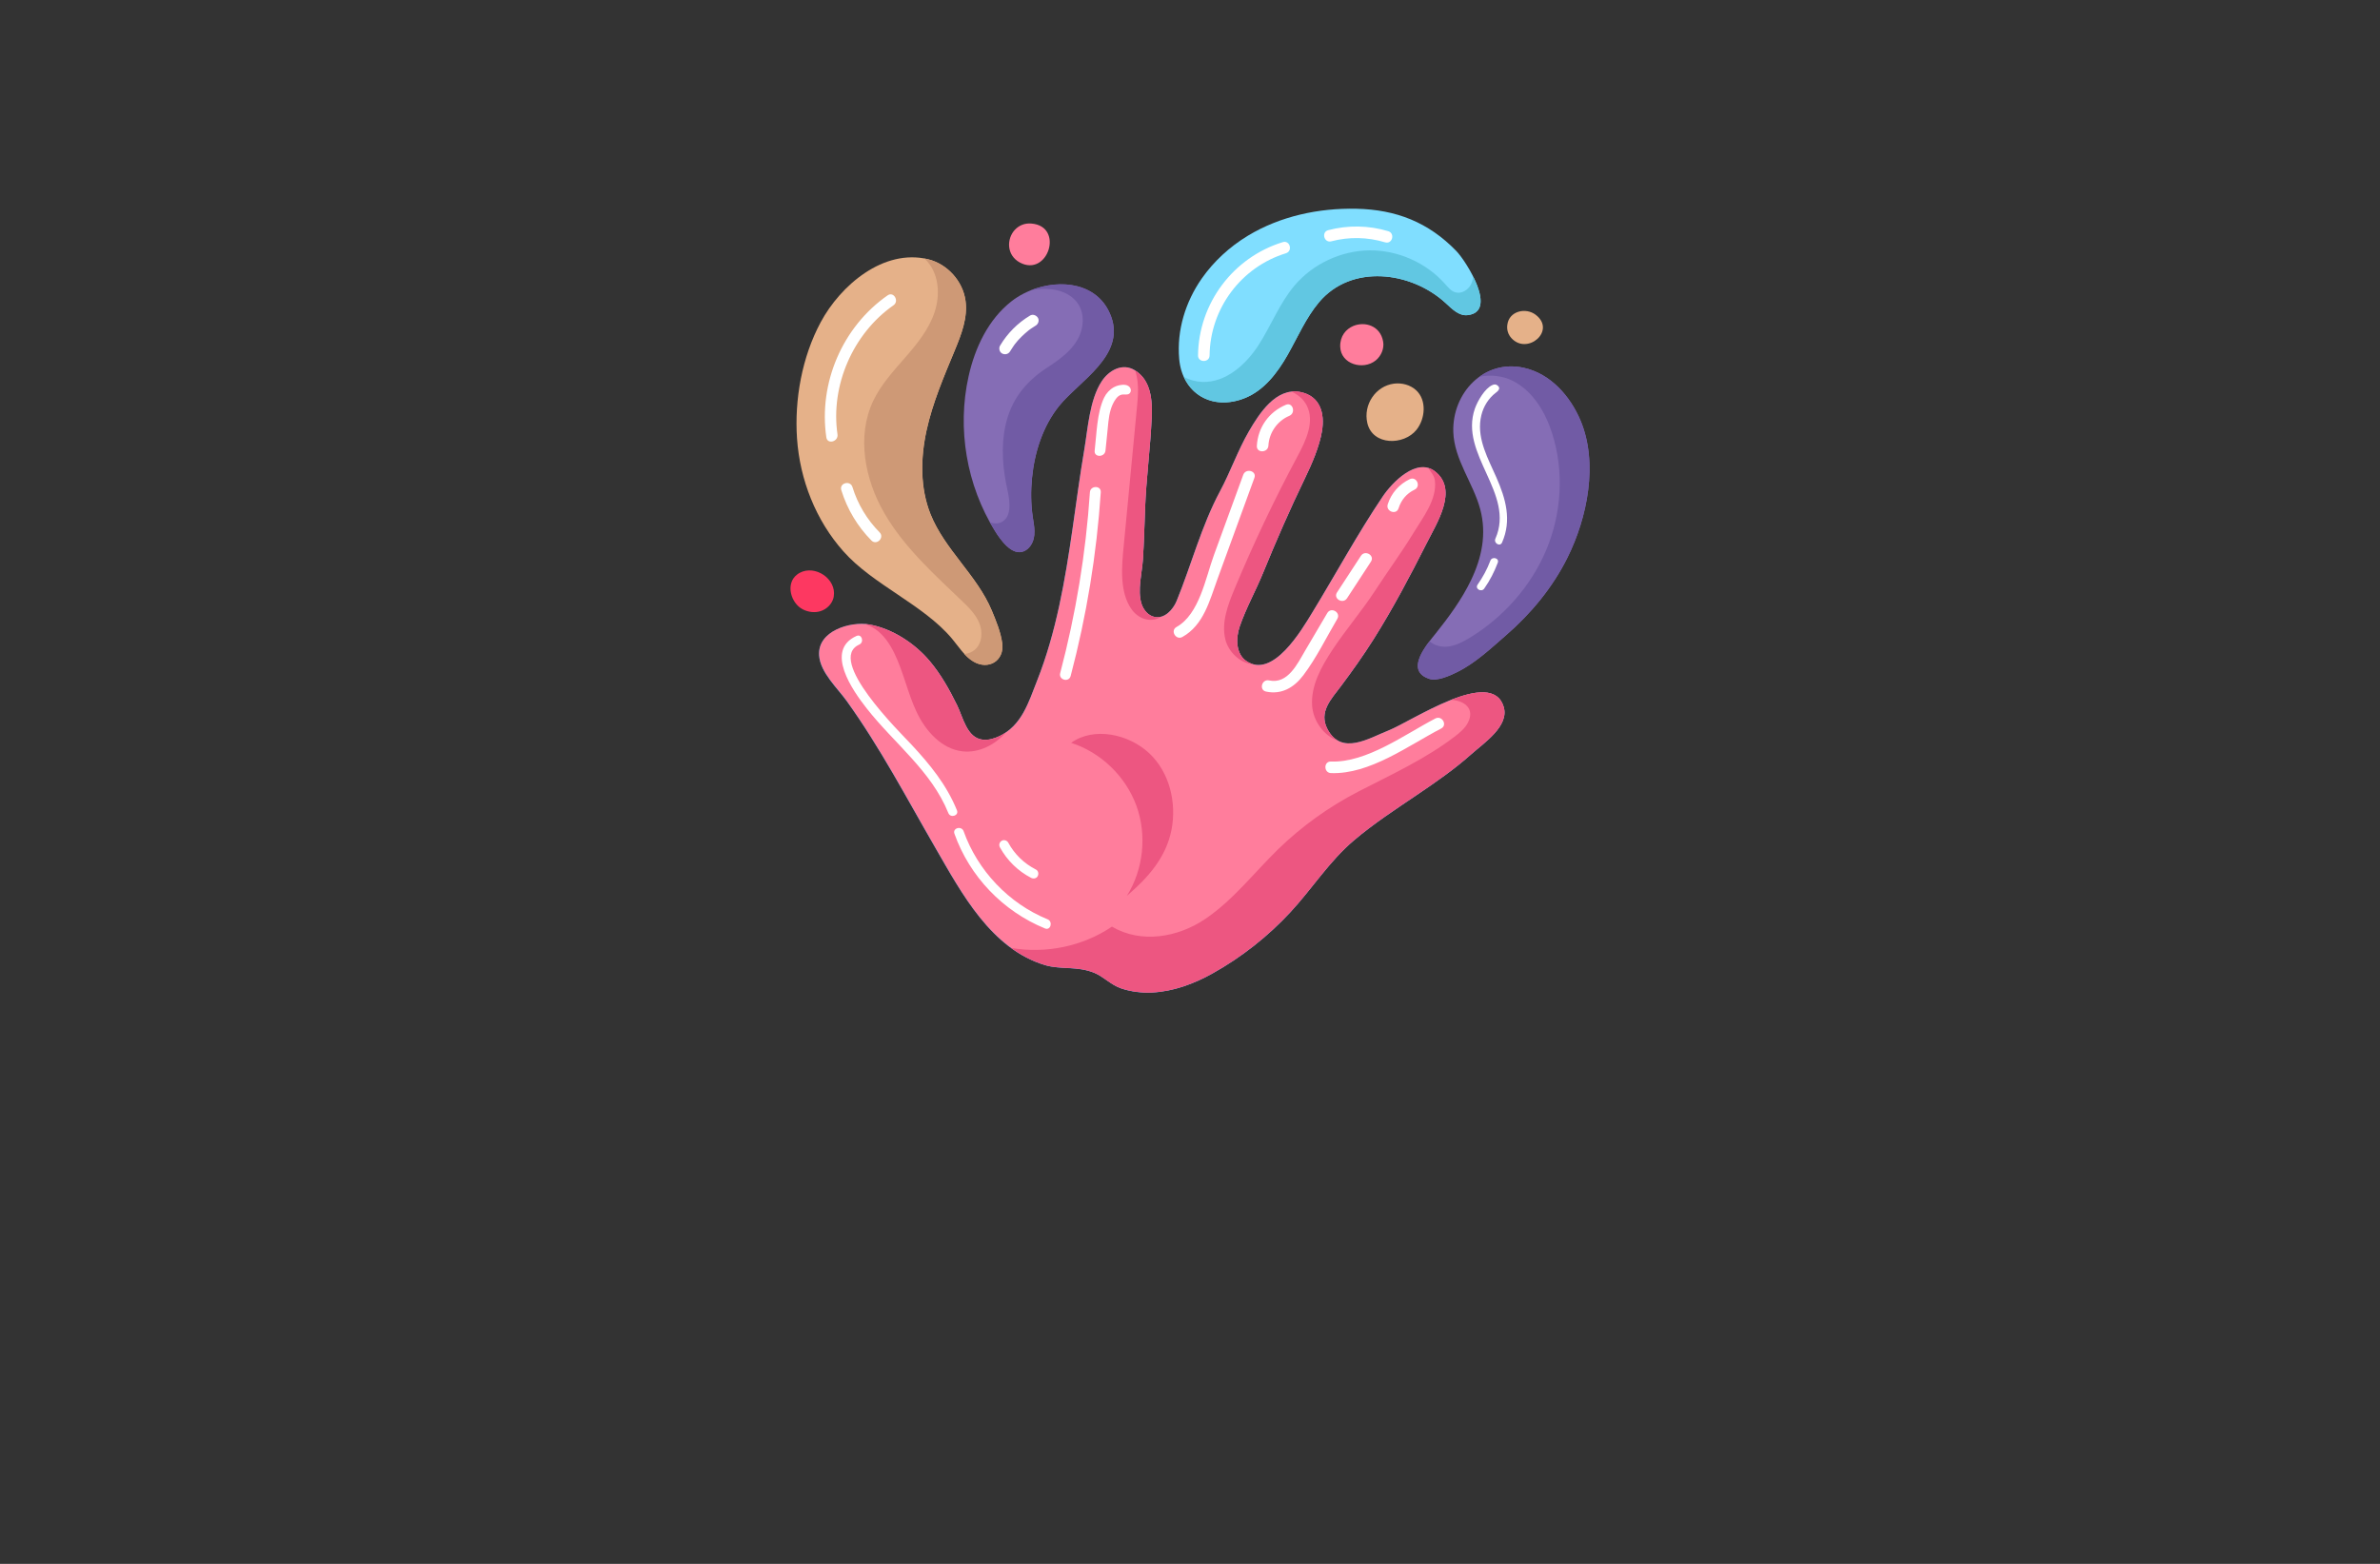 <?xml version="1.0" encoding="utf-8"?>
<!-- Generator: Adobe Illustrator 27.8.1, SVG Export Plug-In . SVG Version: 6.00 Build 0)  -->
<svg version="1.1" xmlns="http://www.w3.org/2000/svg" xmlns:xlink="http://www.w3.org/1999/xlink" x="0px" y="0px"
	 viewBox="0 0 350 230" style="enable-background:new 0 0 350 230;" xml:space="preserve">
<rect x="0" y="0" width="350" height="230" fill="#333333" stroke="none"/>
<style type="text/css">
	.st0{fill:#FFFDB8;}
	.st1{fill:#FFF4C5;}
	.st2{fill:#F1FFCC;}
	.st3{fill:#FFF9CF;}
	.st4{fill:#5B0034;}
	.st5{fill:#FEFFCF;}
	.st6{fill:#FFFFFF;}
	.st7{fill:#FCBEF3;}
	.st8{fill:#007769;}
	.st9{fill:#990000;}
	.st10{fill:#EE388C;}
	.st11{fill:#4862AD;}
	.st12{fill:#EE4B9B;}
	.st13{fill:#FAEE35;}
	.st14{fill:#01A79D;}
	.st15{fill:#8FC640;}
	.st16{fill:#EC2227;}
	.st17{fill:#E7BD20;}
	.st18{fill:#DC8927;}
	.st19{fill:#2F99D5;}
	.st20{fill:#663366;}
	.st21{fill:#FFC907;}
	.st22{fill:#4B83C3;}
	.st23{fill:#F0535B;}
	.st24{fill:#A92990;}
	.st25{fill:#E16E25;}
	.st26{fill:#426CB4;}
	.st27{fill:#E9292B;}
	.st28{fill:#0F77B7;}
	.st29{fill:#EF4A6C;}
	.st30{fill:#65C5B3;}
	.st31{fill:#965724;}
	.st32{fill:#F1A422;}
	.st33{fill:#18479E;}
	.st34{fill:#64C5B2;}
	.st35{fill:#FAE072;}
	.st36{fill:#EF496E;}
	.st37{fill:#231F20;}
	.st38{fill-rule:evenodd;clip-rule:evenodd;fill:#5C493A;}
	.st39{fill-rule:evenodd;clip-rule:evenodd;fill:#F26767;}
	.st40{fill-rule:evenodd;clip-rule:evenodd;fill:#87C443;}
	.st41{fill-rule:evenodd;clip-rule:evenodd;fill:#EE3E96;}
	.st42{fill-rule:evenodd;clip-rule:evenodd;fill:#2195D2;}
	.st43{fill-rule:evenodd;clip-rule:evenodd;fill:#FFCD05;}
	.st44{fill-rule:evenodd;clip-rule:evenodd;fill:#83C341;}
	.st45{fill-rule:evenodd;clip-rule:evenodd;fill:#0F77B7;}
	.st46{fill-rule:evenodd;clip-rule:evenodd;fill:#ED8D36;}
	.st47{fill-rule:evenodd;clip-rule:evenodd;fill:#3CA356;}
	.st48{fill-rule:evenodd;clip-rule:evenodd;fill:#7F4A25;}
	.st49{fill-rule:evenodd;clip-rule:evenodd;fill:#A3B539;}
	.st50{fill-rule:evenodd;clip-rule:evenodd;fill:#FAAF37;}
	.st51{fill-rule:evenodd;clip-rule:evenodd;fill:#0BB4A1;}
	.st52{fill:#00A9CB;}
	.st53{fill:#79AA41;}
	.st54{fill:#CD8F2A;}
	.st55{fill:#0393B0;}
	.st56{fill:#E82F7B;}
	.st57{fill:#D7DF2A;}
	.st58{fill:#8DC443;}
	.st59{fill:#F0A422;}
	.st60{fill:#3A3A3B;}
	.st61{fill:#29AAE1;}
	.st62{fill:#E9246E;}
	.st63{fill:url(#SVGID_1_);}
	.st64{fill:#00EFFF;}
	.st65{fill-rule:evenodd;clip-rule:evenodd;fill:url(#SVGID_00000142871795295866556680000008533567105587637943_);}
	.st66{fill-rule:evenodd;clip-rule:evenodd;fill:url(#SVGID_00000125570995539927119180000005666207448873050782_);}
	.st67{fill-rule:evenodd;clip-rule:evenodd;fill:url(#SVGID_00000104694412179793125640000001632116604146287790_);}
	.st68{fill-rule:evenodd;clip-rule:evenodd;fill:url(#SVGID_00000067210909028171076410000009159419543334250384_);}
	.st69{fill-rule:evenodd;clip-rule:evenodd;fill:url(#SVGID_00000173142307880422810210000006820067725187326848_);}
	.st70{fill-rule:evenodd;clip-rule:evenodd;fill:url(#SVGID_00000112605834911129146510000003636179825764699051_);}
	.st71{fill-rule:evenodd;clip-rule:evenodd;fill:url(#SVGID_00000047746608992626660350000009690068384325041297_);}
	.st72{fill-rule:evenodd;clip-rule:evenodd;fill:url(#SVGID_00000093167743573922395740000001536803412829445547_);}
	.st73{fill-rule:evenodd;clip-rule:evenodd;fill:url(#SVGID_00000013890024099050966100000001218522950690072245_);}
	.st74{fill:url(#SVGID_00000085244837127846397410000016865205076371171739_);}
	.st75{fill:#00889E;}
	.st76{fill:url(#SVGID_00000013184330466094910310000003649854490732400518_);}
	.st77{fill:url(#SVGID_00000180338410648854210600000012530215703112930179_);}
	.st78{fill:url(#SVGID_00000152959645158766026910000012590821461199068835_);}
	.st79{fill:#009AFF;}
	.st80{fill:url(#SVGID_00000050632318011848849150000001493750673080090540_);}
	.st81{fill:url(#SVGID_00000112626155383046478070000001087328840270533052_);}
	.st82{fill:#EF1A24;}
	.st83{fill:url(#SVGID_00000182514312029313544730000007816283149835972488_);}
	.st84{fill:url(#SVGID_00000097484111074482715820000016538630816749333153_);}
	.st85{fill-rule:evenodd;clip-rule:evenodd;fill:#1B2E7A;}
	.st86{fill-rule:evenodd;clip-rule:evenodd;fill:#FFFFFF;}
	.st87{fill-rule:evenodd;clip-rule:evenodd;fill:#FF004D;}
	.st88{fill:#1B2E7A;}
	.st89{fill-rule:evenodd;clip-rule:evenodd;fill:#FFD373;}
	.st90{fill-rule:evenodd;clip-rule:evenodd;fill:#EDB337;}
	.st91{fill-rule:evenodd;clip-rule:evenodd;fill:#FFEDB0;}
	.st92{fill:url(#SVGID_00000106111281461259183030000002050092715535372473_);}
	.st93{fill:#A25F00;}
	.st94{fill:#1B5302;}
	.st95{fill:#00AEEF;}
	.st96{fill:#ED1966;}
	.st97{fill:url(#SVGID_00000121270711029137021930000002325657740574977959_);}
	.st98{fill:url(#SVGID_00000137825936132630757530000008525061780443168164_);}
	.st99{fill:#79BACC;}
	.st100{fill:#E8E3D8;}
	.st101{fill:#F2B220;}
	.st102{fill:url(#SVGID_00000051378863667991812340000007523232499977886857_);}
	.st103{fill:url(#SVGID_00000051354228096607517940000018058423249220017047_);}
	.st104{fill:url(#SVGID_00000072987460135504452830000011639027867029210773_);}
	.st105{fill:url(#SVGID_00000019666066748318656310000008540183436066068654_);}
	.st106{fill:url(#SVGID_00000025415754617306292330000009215120771867711381_);}
	.st107{fill:url(#SVGID_00000059993519232730276410000013737831456839996036_);}
	.st108{fill:url(#SVGID_00000137132153125819126850000009163046586819446151_);}
	.st109{fill:#9B85BE;}
	.st110{fill:#776599;}
	.st111{fill:#FD3861;}
	.st112{fill:#C42244;}
	.st113{fill:#009FE2;}
	.st114{fill:#30B17B;}
	.st115{fill:#FF7D9C;}
	.st116{fill:#9ACA3D;}
	.st117{fill:#856DB5;}
	.st118{fill:url(#SVGID_00000125592217271120395440000003428712504260902559_);}
	.st119{fill:#0075B0;}
	.st120{fill:#CDE250;}
	.st121{fill:#7DDDFF;}
	.st122{fill:#B9EA81;}
	.st123{fill:#FF7D87;}
	.st124{fill-rule:evenodd;clip-rule:evenodd;fill:#FFC60B;}
	.st125{fill-rule:evenodd;clip-rule:evenodd;fill:#9ABE37;}
	.st126{fill-rule:evenodd;clip-rule:evenodd;fill:#74D7E2;}
	.st127{fill-rule:evenodd;clip-rule:evenodd;fill:#FF598A;}
	.st128{fill-rule:evenodd;clip-rule:evenodd;fill:#856DB5;}
	.st129{fill:#ED5681;}
	.st130{fill:#E5B189;}
	.st131{fill:#CE9976;}
	.st132{fill:#80DEFF;}
	.st133{fill:#61C7E2;}
	.st134{fill:#715BA5;}
	.st135{fill:#CCED56;}
	.st136{fill:#9ABE37;}
	.st137{fill:#7D9D2B;}
	.st138{fill:#F4C11E;}
	.st139{fill:#E19A00;}
	.st140{fill:#FFBE00;}
	.st141{fill:#C74D96;}
	.st142{fill:#F4A408;}
	.st143{fill:#00B0DD;}
	.st144{fill:#E62944;}
	.st145{fill:#553590;}
	.st146{fill:#035A31;}
	.st147{fill:#80BE26;}
	.st148{fill:#00549A;}
	.st149{fill:#844596;}
	.st150{fill:#009C42;}
	.st151{fill-rule:evenodd;clip-rule:evenodd;fill:#1F7099;}
	.st152{fill-rule:evenodd;clip-rule:evenodd;fill:#406FB5;}
	.st153{fill-rule:evenodd;clip-rule:evenodd;fill:#A418ED;}
	.st154{fill-rule:evenodd;clip-rule:evenodd;fill:#28834F;}
	.st155{fill-rule:evenodd;clip-rule:evenodd;fill:#1FEA75;}
	.st156{fill-rule:evenodd;clip-rule:evenodd;fill:#07A8A8;}
	.st157{fill-rule:evenodd;clip-rule:evenodd;fill:#25C9EF;}
	.st158{fill-rule:evenodd;clip-rule:evenodd;fill:#FF7D9C;}
	.st159{fill:#724329;}
	.st160{fill:#FFD766;}
	.st161{fill:#6ED9FF;}
	.st162{fill:#FFA9C2;}
	.st163{fill-rule:evenodd;clip-rule:evenodd;fill:url(#SVGID_00000158721640936916048340000017629686829862297228_);}
	.st164{fill-rule:evenodd;clip-rule:evenodd;fill:url(#SVGID_00000121242063514546644680000010045982818864770703_);}
	.st165{fill-rule:evenodd;clip-rule:evenodd;fill:url(#SVGID_00000016795615356593263720000009989060166313782936_);}
	.st166{fill-rule:evenodd;clip-rule:evenodd;fill:#2B61D8;}
	.st167{fill-rule:evenodd;clip-rule:evenodd;fill:#78E9FF;}
	.st168{fill-rule:evenodd;clip-rule:evenodd;fill:#844596;}
	.st169{fill-rule:evenodd;clip-rule:evenodd;fill:#A667FC;}
	.st170{fill-rule:evenodd;clip-rule:evenodd;fill:#379CC0;}
	.st171{fill-rule:evenodd;clip-rule:evenodd;fill:url(#SVGID_00000157991443955097147510000016835548021759181227_);}
	.st172{fill:#FF439D;}
	.st173{fill:#29ABE2;}
	.st174{fill:#AA3AAA;}
	.st175{fill:#78E9FF;}
	.st176{fill:#FFC60B;}
	.st177{fill:#A667FC;}
	.st178{fill-rule:evenodd;clip-rule:evenodd;fill:#CCED56;}
	.st179{fill-rule:evenodd;clip-rule:evenodd;fill:#776599;}
	.st180{fill-rule:evenodd;clip-rule:evenodd;fill:#80DEFF;}
	.st181{fill:#379CC0;}
	.st182{fill:#BAAE1C;}
	.st183{fill:#84BC7A;}
	.st184{fill:#916E00;}
	.st185{fill:#BCAD64;}
	.st186{fill:#D18D2A;}
	.st187{fill:#FFB278;}
	.st188{fill-rule:evenodd;clip-rule:evenodd;fill:#785EF7;}
	.st189{fill-rule:evenodd;clip-rule:evenodd;fill:#C2FF7B;}
	.st190{fill-rule:evenodd;clip-rule:evenodd;fill:#6F96EF;}
	.st191{fill-rule:evenodd;clip-rule:evenodd;fill:#E5B189;}
	.st192{fill-rule:evenodd;clip-rule:evenodd;fill:#72D392;}
	.st193{fill-rule:evenodd;clip-rule:evenodd;fill:#F9C55D;}
	.st194{fill-rule:evenodd;clip-rule:evenodd;fill:#61C165;}
	.st195{fill-rule:evenodd;clip-rule:evenodd;fill:#6786D3;}
	.st196{fill-rule:evenodd;clip-rule:evenodd;fill:#FCB1E3;}
	.st197{fill-rule:evenodd;clip-rule:evenodd;fill:#1CC1E4;}
	.st198{fill-rule:evenodd;clip-rule:evenodd;fill:#6D6DB2;}
	.st199{fill-rule:evenodd;clip-rule:evenodd;fill:#66A2AA;}
	.st200{fill-rule:evenodd;clip-rule:evenodd;fill:#D2FC86;}
	.st201{fill:#7FBC62;}
	.st202{fill:#442109;}
	.st203{fill:#60361A;}
	.st204{fill:#A08657;}
	.st205{fill:#FFCD5C;}
	.st206{fill:#7DA22E;}
	.st207{fill:#F9C941;}
	.st208{fill:#6AC6B4;}
	.st209{fill:#E2C159;}
	.st210{fill:#EF8550;}
</style>
<g id="Layer_1">
</g>
<g id="Layer_2">
</g>
<g id="Layer_3">
</g>
<g id="Layer_4">
</g>
<g id="Layer_5">
</g>
<g id="Layer_6">
</g>
<g id="Layer_7">
</g>
<g id="Layer_8">
</g>
<g id="Layer_9">
</g>
<g id="Layer_10">
</g>
<g id="Layer_11">
</g>
<g id="Layer_12">
</g>
<g id="Layer_13">
</g>
<g id="Layer_14">
</g>
<g id="Layer_15">
	<g>
		<path class="st111" d="M117.6,84.25c2.28-1.23,5.44,0.89,5.01,3.48c-0.01,0.07-0.03,0.14-0.04,0.21
			c-0.23,0.89-0.96,1.62-1.83,1.92c-0.87,0.3-1.86,0.18-2.68-0.24c-1.77-0.9-2.59-3.79-0.84-5.12
			C117.33,84.41,117.46,84.33,117.6,84.25z"/>
		<path class="st113" d="M137.54,124.68c-4.21-7.28-8.09-14.7-13.02-21.56c-1.38-1.92-3.88-4.19-4.06-6.69
			c-0.27-3.65,4.63-5.06,7.39-4.57c3.35,0.59,6.69,2.78,8.86,5.36c1.66,1.97,2.92,4.23,4.05,6.53c0.86,1.75,1.43,4.8,3.76,5.05
			c0.84,0.09,1.69-0.15,2.45-0.52c3.29-1.57,4.29-4.98,5.53-8.12c2.84-7.17,4.13-14.8,5.23-22.4c0.56-3.87,1.07-7.74,1.72-11.59
			c0.53-3.13,0.79-7.36,2.56-10.07c1.05-1.61,3.05-2.76,4.88-1.63c2.43,1.5,2.58,4.47,2.47,7.01c-0.19,4.48-0.81,8.92-0.97,13.4
			c-0.09,2.45-0.16,4.89-0.31,7.34c-0.13,2.05-0.84,4.56-0.22,6.57c0.29,0.93,1.01,1.8,1.97,1.97c1.42,0.26,2.66-1.05,3.21-2.38
			c2.17-5.31,3.64-11.02,6.37-16.11c1.54-2.87,2.6-5.97,4.24-8.8c1.51-2.62,4-6.51,7.57-5.8c2.95,0.59,3.61,3.15,3.19,5.73
			c-0.37,2.29-1.52,4.9-2.52,6.98c-2.2,4.56-4.23,9.21-6.15,13.9c-1.09,2.66-2.5,5.15-3.44,7.9c-0.59,1.73-0.55,3.98,0.95,5.03
			c3.92,2.74,8.18-4.56,9.74-7.12c3.46-5.67,6.62-11.53,10.34-17.04c1.39-2.07,5-5.82,7.72-3.69c3.43,2.7,0.22,7.63-1.23,10.51
			c-2.43,4.81-4.94,9.58-7.82,14.15c-1.51,2.39-3.13,4.68-4.83,6.94c-1.41,1.89-3.28,3.77-1.95,6.3c2.07,3.93,6.13,1.31,8.96,0.19
			c3.36-1.32,15.19-9.39,16.95-3.48c0.85,2.84-2.92,5.32-4.76,6.96c-2.46,2.2-5.19,4.08-7.91,5.93c-3.19,2.16-6.44,4.27-9.38,6.77
			c-3.62,3.08-6.12,7.08-9.32,10.54c-3.32,3.59-7.22,6.65-11.49,9.03c-2.69,1.5-5.75,2.64-8.85,2.78c-1.53,0.07-3.07-0.1-4.53-0.6
			c-1.51-0.51-2.57-1.73-3.96-2.29c-2.49-1.03-4.95-0.45-7.22-1.13C145.74,139.57,141.41,131.36,137.54,124.68z"/>
		<path class="st115" d="M149.26,33.78c0.58-0.61,1.42-1,2.45-0.9c4.83,0.43,2.39,7.93-1.73,5.73
			C147.99,37.53,148.01,35.11,149.26,33.78z M197.09,50.98c0.07,2.59,3.37,3.52,5.22,2.03c0.81-0.66,1.28-1.76,1.09-2.79
			c-0.41-2.31-2.66-2.98-4.36-2.29C197.93,48.39,197.05,49.43,197.09,50.98z M153.71,141.94c2.27,0.67,4.73,0.1,7.22,1.13
			c1.38,0.57,2.45,1.79,3.96,2.29c1.46,0.49,3,0.67,4.53,0.6c3.1-0.14,6.16-1.28,8.85-2.78c4.27-2.38,8.16-5.44,11.49-9.03
			c3.2-3.45,5.7-7.46,9.32-10.54c2.94-2.5,6.19-4.61,9.38-6.77c2.73-1.85,5.45-3.73,7.91-5.93c1.84-1.64,5.61-4.12,4.76-6.96
			c-1.76-5.9-13.59,2.16-16.95,3.48c-2.83,1.11-6.89,3.74-8.96-0.19c-1.34-2.53,0.54-4.42,1.95-6.3c1.69-2.26,3.32-4.55,4.83-6.94
			c2.87-4.56,5.39-9.34,7.82-14.15c1.45-2.88,4.67-7.81,1.23-10.51c-2.72-2.14-6.33,1.62-7.72,3.69
			c-3.71,5.52-6.88,11.37-10.34,17.04c-1.56,2.56-5.82,9.86-9.74,7.12c-1.5-1.05-1.54-3.29-0.95-5.03c0.94-2.74,2.35-5.23,3.44-7.9
			c1.92-4.69,3.94-9.34,6.15-13.9c1.01-2.08,2.15-4.69,2.52-6.98c0.42-2.58-0.24-5.14-3.19-5.73c-3.57-0.71-6.05,3.18-7.57,5.8
			c-1.63,2.82-2.7,5.93-4.24,8.8c-2.73,5.09-4.2,10.8-6.37,16.11c-0.55,1.34-1.79,2.64-3.21,2.38c-0.96-0.17-1.68-1.04-1.97-1.97
			c-0.62-2.01,0.09-4.52,0.22-6.57c0.15-2.44,0.22-4.89,0.31-7.34c0.16-4.47,0.78-8.92,0.97-13.4c0.11-2.54-0.04-5.51-2.47-7.01
			c-1.84-1.13-3.83,0.02-4.88,1.63c-1.78,2.71-2.03,6.94-2.56,10.07c-0.66,3.85-1.16,7.73-1.72,11.59c-1.1,7.6-2.39,15.23-5.23,22.4
			c-1.24,3.14-2.23,6.55-5.53,8.12c-0.76,0.36-1.61,0.61-2.45,0.52c-2.33-0.25-2.9-3.3-3.76-5.05c-1.13-2.31-2.39-4.56-4.05-6.53
			c-2.17-2.58-5.51-4.77-8.86-5.36c-2.76-0.49-7.66,0.92-7.39,4.57c0.19,2.5,2.68,4.77,4.06,6.69c4.93,6.86,8.81,14.29,13.02,21.56
			C141.41,131.36,145.74,139.57,153.71,141.94z"/>
		<path class="st129" d="M141.54,110.5c-3.08-0.35-5.43-3-6.75-5.8c-1.32-2.8-1.93-5.91-3.3-8.69c-0.67-1.36-1.56-2.67-2.82-3.52
			c-0.45-0.31-0.95-0.53-1.46-0.7c0.22,0.02,0.43,0.04,0.63,0.07c3.35,0.59,6.69,2.78,8.86,5.36c1.66,1.97,2.92,4.23,4.05,6.53
			c0.86,1.75,1.43,4.8,3.76,5.05c0.84,0.09,1.69-0.15,2.45-0.52c0.35-0.17,0.68-0.36,0.98-0.57
			C146.34,109.54,143.95,110.77,141.54,110.5z M170.75,90.7c-0.3,0.08-0.6,0.11-0.92,0.05c-0.96-0.17-1.68-1.04-1.97-1.97
			c-0.62-2.01,0.09-4.52,0.22-6.57c0.15-2.44,0.22-4.89,0.31-7.34c0.16-4.47,0.78-8.92,0.97-13.4c0.11-2.52-0.04-5.47-2.43-6.98
			c0.03,0.08,0.06,0.16,0.08,0.24c0.51,1.69,0.35,3.51,0.18,5.27c-0.65,6.8-1.3,13.61-1.95,20.41c-0.28,2.89-0.63,6.66,1.16,9.19
			c0.61,0.87,1.59,1.51,2.66,1.56C169.66,91.2,170.26,91.03,170.75,90.7z M184.34,97.7c-0.36-0.09-0.73-0.26-1.09-0.51
			c-1.5-1.05-1.54-3.29-0.95-5.03c0.94-2.74,2.35-5.23,3.44-7.9c1.92-4.69,3.94-9.34,6.15-13.9c1.01-2.08,2.15-4.69,2.52-6.98
			c0.42-2.58-0.24-5.14-3.19-5.73c-0.46-0.09-0.9-0.11-1.32-0.06c0.97,0.43,1.79,1.1,2.28,2.07c1.18,2.34-0.11,5.1-1.35,7.41
			c-3.41,6.37-6.51,12.9-9.29,19.57c-0.97,2.33-1.93,4.87-1.36,7.33C180.63,95.92,182.47,97.62,184.34,97.7z M195.22,107.24
			c-1.34-2.53,0.54-4.42,1.95-6.3c1.69-2.26,3.32-4.55,4.83-6.94c2.87-4.56,5.39-9.34,7.82-14.15c1.45-2.88,4.67-7.81,1.23-10.51
			c-0.31-0.24-0.65-0.43-1.03-0.52c0.38,0.56,0.9,1.14,0.99,1.82c0.36,2.81-1.77,5.47-3.14,7.73c-1.76,2.89-3.77,5.62-5.62,8.46
			c-1.94,2.98-4.29,5.71-6.26,8.68c-1.65,2.5-3.23,5.29-3.03,8.28c0.15,2.27,1.8,4.52,3.85,5.15
			C196.2,108.63,195.66,108.09,195.22,107.24z M213.38,102.93c1.97,0.09,3.57,1.3,2.48,3.37c-0.44,0.84-1.2,1.47-1.96,2.05
			c-4.33,3.3-9.31,5.58-14.11,8.05c-4.32,2.23-8.32,5.09-11.81,8.48c-3.54,3.45-6.6,7.46-10.69,10.24
			c-4.09,2.78-9.51,3.68-13.77,1.16c-4.29,2.91-9.74,4.02-14.84,3.13c1.51,1.1,3.17,1.97,5.03,2.53c2.27,0.67,4.73,0.1,7.22,1.13
			c1.38,0.57,2.45,1.79,3.96,2.29c1.46,0.49,3,0.67,4.53,0.6c3.1-0.14,6.16-1.28,8.85-2.78c4.27-2.38,8.16-5.44,11.49-9.03
			c3.2-3.45,5.7-7.46,9.32-10.54c2.94-2.5,6.19-4.61,9.38-6.77c2.73-1.85,5.45-3.73,7.91-5.93c1.84-1.64,5.61-4.12,4.76-6.96
			C220.25,101.04,216.93,101.53,213.38,102.93z M172.27,122.09c0.8-4.03-0.28-8.54-3.3-11.34c-3.01-2.8-8.11-3.9-11.45-1.5
			c4.38,1.41,8.02,4.93,9.6,9.25c1.57,4.32,1.04,9.35-1.4,13.25C168.84,129.08,171.46,126.12,172.27,122.09z"/>
		<path class="st130" d="M201.08,62.23c-0.63-2.69,1.2-5.46,3.93-5.81c1.15-0.14,2.37,0.18,3.22,0.95c1.63,1.47,1.36,4.24,0.08,5.84
			C206.45,65.53,201.87,65.56,201.08,62.23z M222.26,49.72c2.34,2.58,6.65-1.09,3.57-3.43c-1.48-1.12-3.9-0.53-4.16,1.45
			C221.55,48.54,221.81,49.22,222.26,49.72z M139.99,93.92c1,1.19,1.83,2.58,3.16,3.37c2.2,1.31,4.58-0.1,4.24-2.69
			c-0.22-1.63-0.91-3.3-1.54-4.82c-2.16-5.17-6.91-8.94-9-14.15c-1.55-3.88-1.48-8.25-0.59-12.33c0.89-4.08,2.56-7.94,4.16-11.8
			c0.96-2.32,1.92-4.79,1.57-7.28c-0.39-2.88-2.67-5.4-5.49-6.09c-6.58-1.6-12.91,3.85-15.81,9.26c-2.76,5.14-3.87,11.38-3.48,17.11
			c0.42,6.07,2.77,12.04,6.82,16.59C128.38,86.01,135.78,88.91,139.99,93.92z"/>
		<path class="st131" d="M147.38,94.61c0.35,2.59-2.04,4-4.24,2.69c-0.5-0.3-0.93-0.68-1.33-1.11c0.58-0.06,1.14-0.27,1.58-0.66
			c1.05-0.93,1.15-2.6,0.62-3.9c-0.53-1.3-1.56-2.31-2.58-3.28c-4.15-3.97-8.5-7.9-11.38-12.88c-2.88-4.97-4.1-11.3-1.64-16.5
			c1.13-2.39,2.95-4.37,4.69-6.37c1.74-1.99,3.45-4.1,4.31-6.6c0.86-2.5,0.71-5.51-1.01-7.51c-0.15-0.17-0.31-0.32-0.48-0.47
			c0.19,0.03,0.38,0.07,0.57,0.12c2.82,0.69,5.1,3.21,5.49,6.09c0.34,2.49-0.61,4.96-1.57,7.28c-1.6,3.86-3.26,7.72-4.16,11.8
			c-0.89,4.08-0.97,8.45,0.59,12.33c2.08,5.2,6.83,8.97,9,14.15C146.48,91.3,147.16,92.98,147.38,94.61z"/>
		<path class="st132" d="M176.73,40.96c1.75-2.5,4.08-4.66,6.81-6.31c4.75-2.86,10.39-4.07,15.94-3.95
			c5.84,0.13,10.57,1.98,14.68,6.21c1.45,1.49,6.21,8.98,1.63,9.44c-1.25,0.13-2.27-0.92-3.19-1.77c-5.08-4.68-13.87-5.8-18.64-0.12
			c-1.94,2.31-3.13,5.14-4.63,7.77c-1.49,2.62-3.45,5.18-6.25,6.31c-4.88,1.97-9.23-0.71-9.67-5.76
			C173.04,48.58,174.33,44.4,176.73,40.96z"/>
		<path class="st133" d="M216.65,40.68c1.27,2.54,1.92,5.39-0.85,5.67c-1.25,0.13-2.27-0.92-3.19-1.77
			c-5.08-4.68-13.87-5.8-18.64-0.12c-1.94,2.31-3.13,5.14-4.63,7.77c-1.49,2.62-3.45,5.18-6.25,6.31c-3.92,1.58-7.51,0.15-8.99-3.09
			c0.84,0.42,1.75,0.68,2.7,0.72c3.43,0.12,6.37-2.49,8.25-5.37c1.87-2.88,3.1-6.18,5.32-8.8c2.7-3.19,6.83-5.13,11.02-5.18
			c4.18-0.04,8.35,1.81,11.12,4.94c0.44,0.49,0.88,1.05,1.51,1.23c0.89,0.27,1.87-0.33,2.3-1.16
			C216.5,41.48,216.6,41.08,216.65,40.68z"/>
		<path class="st117" d="M152.01,79.23c-0.19,0.77-0.67,1.5-1.4,1.83c-1.79,0.8-3.52-1.73-4.3-2.99
			c-4.17-6.69-5.59-15.04-3.87-22.73c0.94-4.22,2.91-8.38,6.32-11.04c4.39-3.42,12.45-3.88,14.67,2.33
			c2.03,5.71-4.73,9.43-7.67,13.07c-2.4,2.98-3.62,6.83-3.99,10.6c-0.19,1.9-0.17,3.84,0.11,5.73c0.1,0.68,0.24,1.39,0.25,2.09
			C152.13,78.5,152.1,78.87,152.01,79.23z M211.15,93.14c-1.21,1.52-4.73,5.49-0.94,6.72c1.13,0.37,3-0.48,3.98-0.96
			c2.75-1.34,5.04-3.52,7.33-5.51c3.66-3.18,6.8-6.99,8.97-11.34c2.95-5.91,4.58-13.94,1.92-20.23c-1.51-3.56-4.39-6.87-8.33-7.73
			c-5.86-1.28-10.53,3.7-10.36,9.42c0.13,4.1,2.93,7.52,3.96,11.38c0.98,3.67,0.21,7.18-1.35,10.43
			C214.99,88.13,213.05,90.76,211.15,93.14z"/>
		<path class="st134" d="M155.75,59.7c-2.4,2.98-3.62,6.83-3.99,10.6c-0.19,1.9-0.17,3.84,0.11,5.73c0.1,0.68,0.24,1.39,0.25,2.09
			c0.01,0.38-0.02,0.75-0.11,1.11c-0.19,0.77-0.67,1.5-1.4,1.83c-1.79,0.8-3.52-1.73-4.3-2.99c-0.26-0.41-0.51-0.84-0.74-1.26
			c0.54,0.21,1.1,0.25,1.63,0.01c1.59-0.7,1.35-2.98,0.97-4.68c-0.7-3.12-0.99-6.38-0.32-9.51c0.81-3.77,2.91-6.44,6.07-8.51
			c2.38-1.55,5.16-3.53,5.3-6.79c0.16-3.64-3.35-5.52-7.67-4.63c4.41-1.77,10.07-1.13,11.87,3.91
			C165.46,52.34,158.69,56.06,155.75,59.7z M224.08,54.09c-2.49-0.54-4.76,0.04-6.54,1.33c1.66-0.37,3.51-0.15,5.02,0.64
			c2.91,1.52,4.72,4.59,5.71,7.72c1.76,5.55,1.38,11.71-0.87,17.08c-2.25,5.37-6.31,9.93-11.28,12.95c-1.01,0.61-2.1,1.18-3.27,1.29
			c-0.94,0.09-1.95-0.18-2.63-0.8c-1.4,1.83-3.03,4.57,0,5.54c1.13,0.37,3-0.48,3.98-0.96c2.75-1.34,5.04-3.52,7.33-5.51
			c3.66-3.18,6.8-6.99,8.97-11.34c2.95-5.91,4.58-13.94,1.92-20.23C230.91,58.25,228.02,54.95,224.08,54.09z"/>
		<path class="st6" d="M139.46,119.57c-2.51-6.21-7.98-10.25-12.01-15.39c-2.05-2.61-6.23-8.52-1.49-10.65
			c0.78-0.35,1.17,0.92,0.4,1.27c-4.92,2.21,6.01,12.92,7.66,14.69c2.73,2.93,5.19,5.94,6.71,9.69
			C141.04,119.97,139.77,120.36,139.46,119.57z M182.83,69.83c-1.44,3.93-2.87,7.87-4.31,11.8c-1.23,3.37-2.14,8.7-5.5,10.58
			c-0.96,0.53-0.1,2,0.86,1.47c3.13-1.74,4.01-5.37,5.16-8.52l5.43-14.88C184.85,69.25,183.21,68.81,182.83,69.83z M189.11,59.53
			c-2.51,1.05-4.13,3.33-4.28,6.05c-0.06,1.09,1.64,1.04,1.7-0.04c0.1-1.9,1.31-3.64,3.07-4.38
			C190.61,60.74,190.12,59.11,189.11,59.53z M195.19,90.16c-1.08,1.83-2.16,3.66-3.24,5.5c-1.14,1.94-2.56,5.01-5.32,4.41
			c-1.07-0.23-1.52,1.41-0.45,1.64c2.28,0.49,4.12-0.59,5.48-2.39c1.93-2.55,3.38-5.55,5-8.3
			C197.22,90.07,195.75,89.21,195.19,90.16z M200.14,81.74c-1.17,1.8-2.34,3.59-3.52,5.39c-0.6,0.92,0.87,1.77,1.47,0.86
			c1.17-1.8,2.34-3.59,3.52-5.39C202.21,81.68,200.74,80.83,200.14,81.74z M207.32,70.47c-1.55,0.74-2.72,2.05-3.24,3.7
			c-0.33,1.04,1.26,1.63,1.59,0.59c0.39-1.23,1.18-2.18,2.35-2.74C209.02,71.54,208.31,70,207.32,70.47z M211.08,105.67
			c-4.5,2.34-10.1,6.52-15.35,6.33c-1.09-0.04-1.09,1.66,0,1.7c5.7,0.21,11.36-4.04,16.21-6.56
			C212.91,106.63,212.05,105.16,211.08,105.67z M154.05,135.2c-5.69-2.32-10.28-7.16-12.34-12.95c-0.3-0.84-1.66-0.48-1.35,0.37
			c2.24,6.3,7.14,11.4,13.32,13.93C154.51,136.89,154.88,135.53,154.05,135.2z M152.35,127.89c-1.77-0.91-3.15-2.25-4.09-3.98
			c-0.18-0.32-0.65-0.45-0.96-0.25c-0.33,0.21-0.44,0.61-0.25,0.96c1.04,1.91,2.66,3.5,4.59,4.49c0.33,0.17,0.78,0.1,0.96-0.25
			C152.78,128.53,152.7,128.07,152.35,127.89z M166.29,57.28c-0.01-0.07-0.03-0.13-0.06-0.19c-0.14-0.27-0.43-0.44-0.73-0.48
			c-0.52-0.08-1.22,0.07-1.68,0.33c-0.62,0.34-1.14,0.9-1.45,1.54c-1.07,2.24-1.1,5.36-1.39,7.8c-0.12,1.02,1.48,1.01,1.59,0
			c0.17-1.41,0.27-2.84,0.43-4.25c0.13-1.18,0.39-2.38,1.08-3.34c0.22-0.31,0.52-0.59,0.91-0.66c0.34-0.06,0.75,0.08,1.06-0.12
			C166.25,57.78,166.33,57.52,166.29,57.28z M160.28,72.4c-0.6,9.01-2.07,17.88-4.37,26.6c-0.26,0.99,1.27,1.42,1.54,0.42
			c2.34-8.87,3.82-17.88,4.43-27.03C161.94,71.37,160.35,71.38,160.28,72.4z M129.35,78.29c-1.85-1.87-3.22-4.15-3.99-6.66
			c-0.32-1.04-1.96-0.6-1.64,0.45c0.86,2.79,2.38,5.34,4.43,7.41C128.92,80.27,130.12,79.07,129.35,78.29z M130.53,43.44
			c-6.64,4.63-10.18,12.89-9.01,20.89c0.16,1.08,1.8,0.62,1.64-0.45c-1.05-7.19,2.28-14.82,8.23-18.98
			C132.28,44.29,131.43,42.81,130.53,43.44z M152.62,46.72c-0.25-0.38-0.76-0.55-1.16-0.3c-1.8,1.08-3.32,2.61-4.39,4.41
			c-0.23,0.38-0.1,0.95,0.3,1.16c0.41,0.22,0.92,0.1,1.16-0.3c0.13-0.21,0.26-0.42,0.4-0.62c0.06-0.09,0.13-0.18,0.19-0.28
			c0.03-0.05,0.07-0.09,0.1-0.14c0.01-0.01,0.02-0.03,0.03-0.04c0.28-0.38,0.61-0.73,0.94-1.06c0.33-0.33,0.69-0.64,1.05-0.94
			c0.01,0,0,0,0,0c0,0,0,0,0.01-0.01c0.05-0.04,0.11-0.08,0.16-0.12c0.09-0.07,0.18-0.13,0.27-0.19c0.2-0.14,0.41-0.27,0.62-0.4
			C152.7,47.66,152.87,47.11,152.62,46.72z M188.65,35.61c-7.31,2.24-12.38,9.01-12.47,16.66c-0.01,1.09,1.69,1.09,1.7,0
			c0.08-6.89,4.64-13,11.22-15.02C190.15,36.93,189.7,35.29,188.65,35.61z M204.15,34c-2.86-0.86-5.93-0.91-8.82-0.15
			c-1.06,0.28-0.61,1.92,0.45,1.64c2.61-0.69,5.33-0.63,7.91,0.15C204.75,35.96,205.2,34.32,204.15,34z M219.17,82.46
			c-0.47,1.26-1.11,2.43-1.88,3.53c-0.42,0.6,0.56,1.17,0.98,0.57c0.83-1.18,1.48-2.45,1.99-3.8
			C220.52,82.08,219.43,81.78,219.17,82.46z M220.46,57.04c-0.02-0.12-0.1-0.25-0.27-0.37c-0.23-0.18-0.47-0.15-0.72-0.04
			c-1.12,0.49-2.18,2.35-2.57,3.45c-2.36,6.74,5.95,12.5,3.01,19.14c-0.29,0.66,0.68,1.24,0.98,0.57c1.45-3.28,0.55-6.44-0.85-9.61
			c-1.18-2.68-2.78-5.5-2.31-8.53c0.03-0.2,0.07-0.4,0.12-0.6c0.32-1.29,1.05-2.47,2.11-3.28
			C220.23,57.57,220.51,57.32,220.46,57.04z"/>
	</g>
</g>
</svg>
